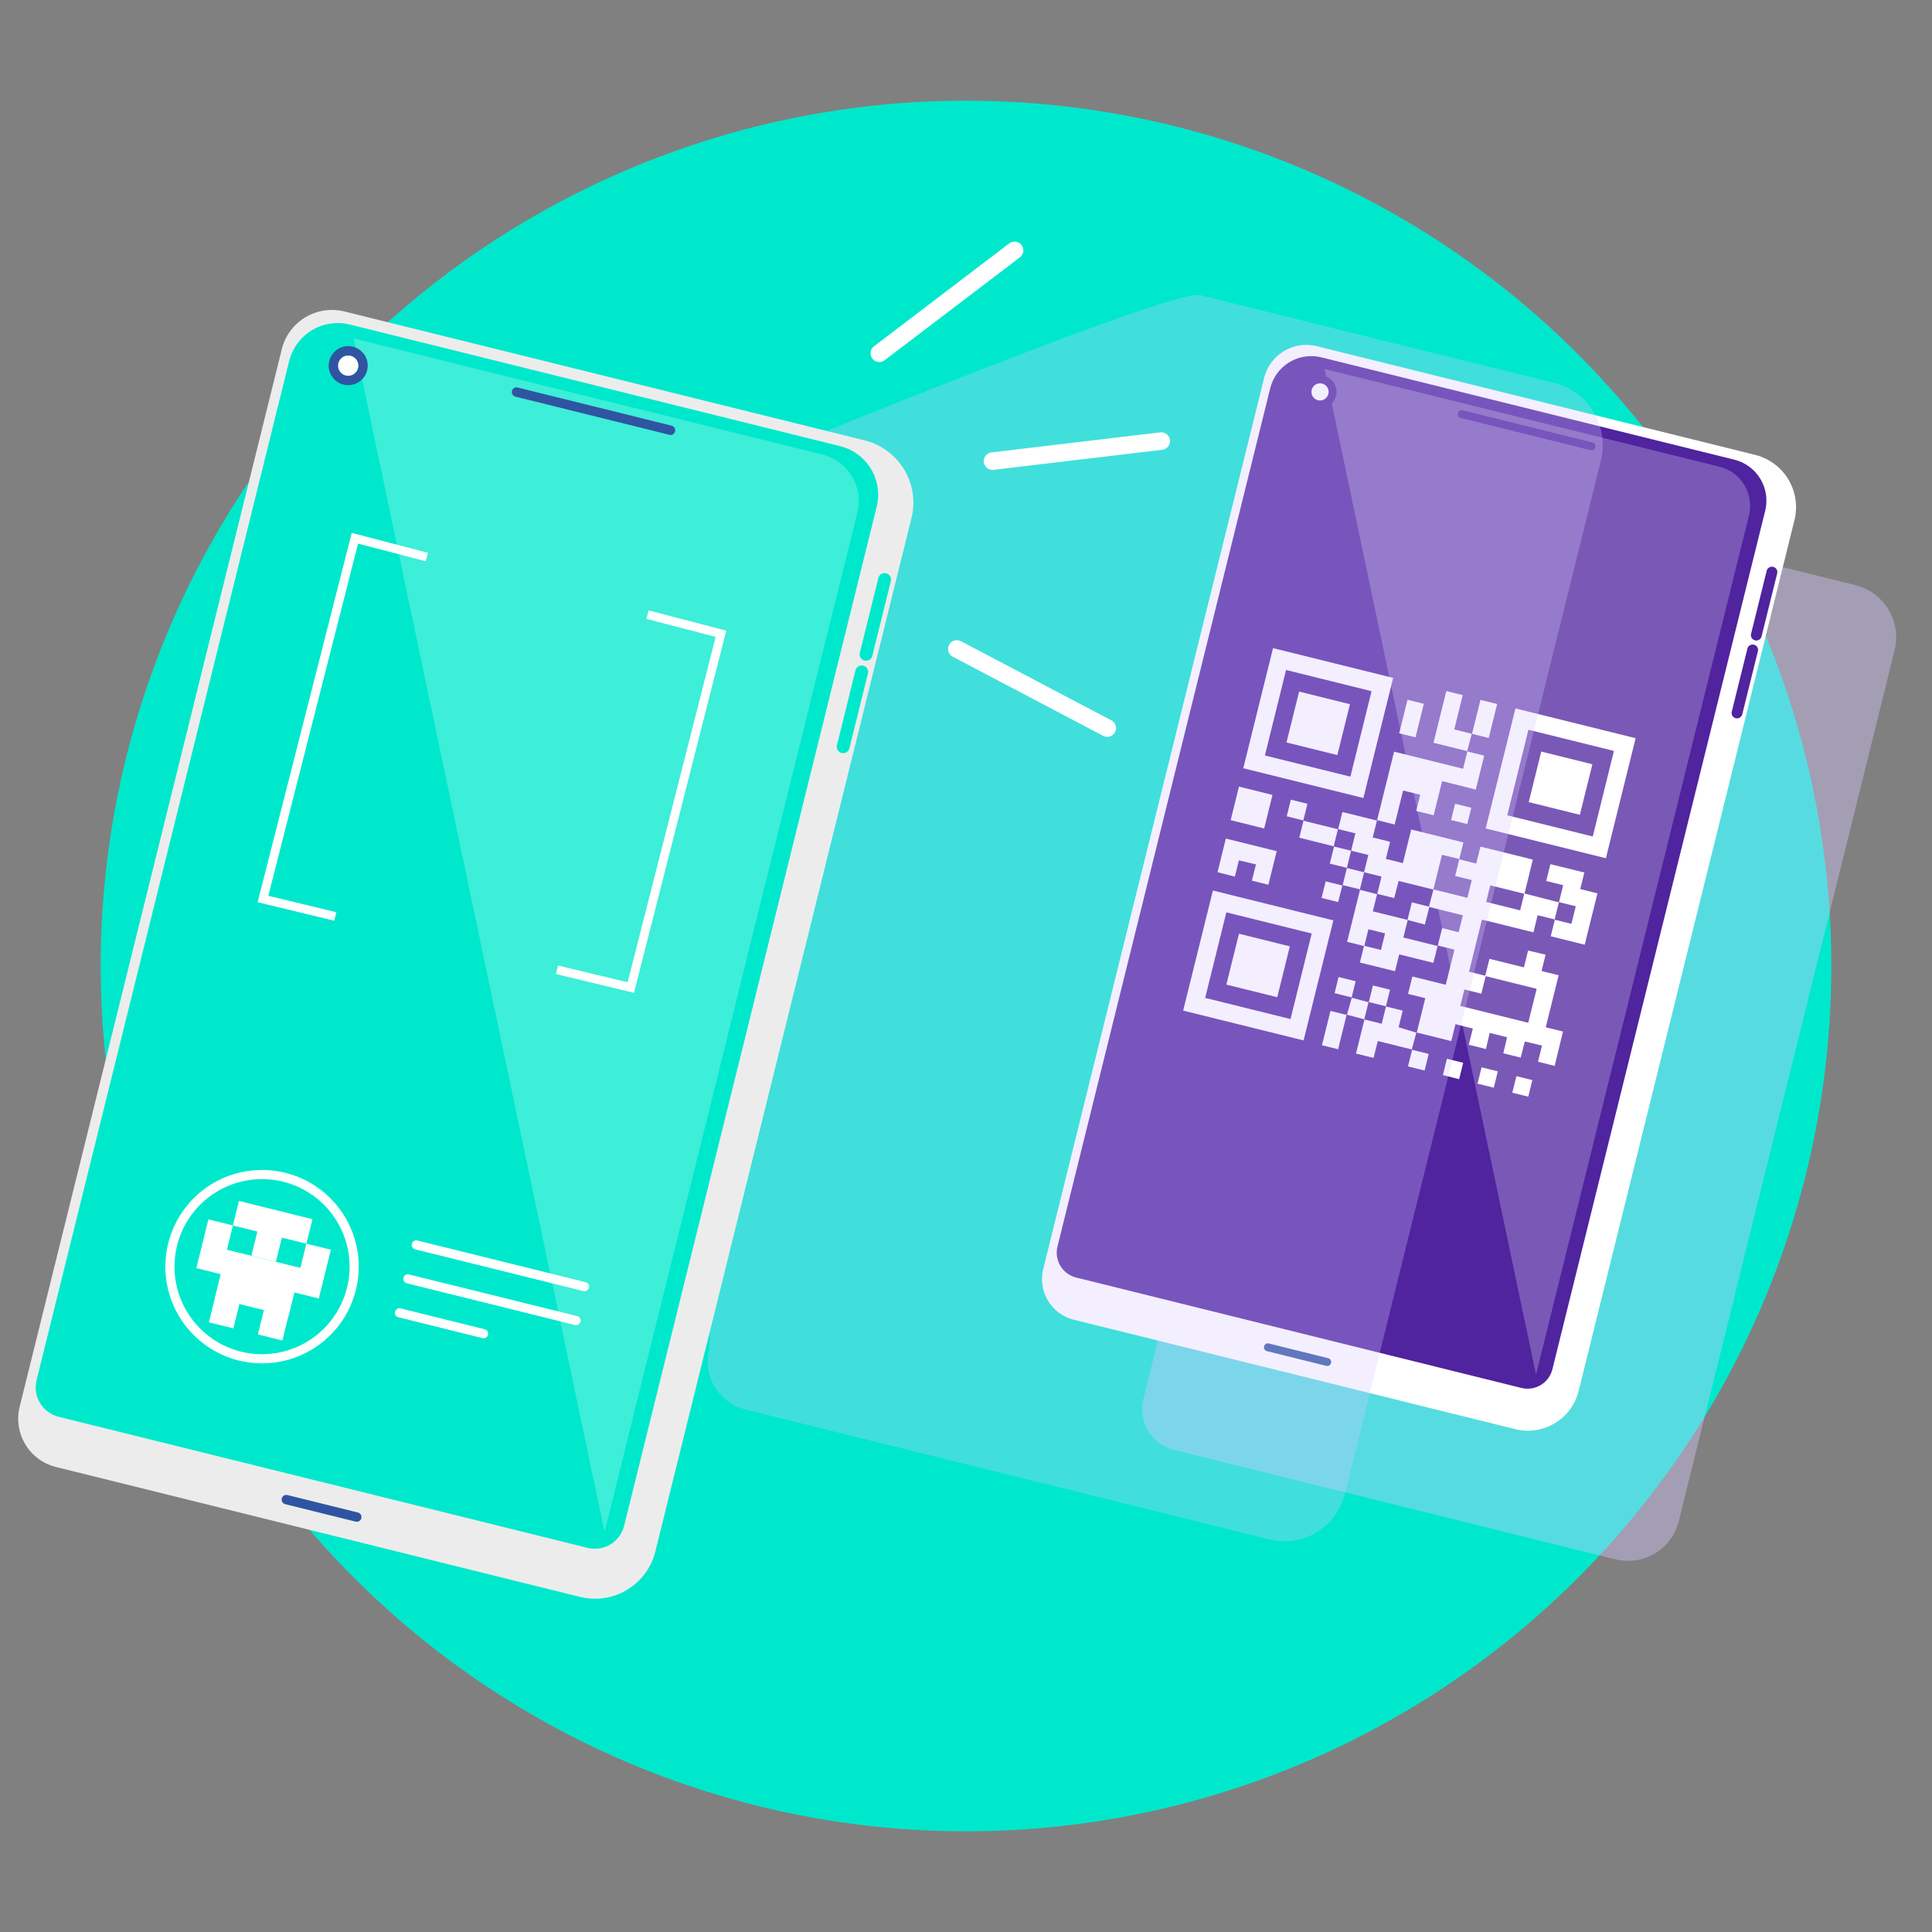 <svg xmlns="http://www.w3.org/2000/svg" xmlns:xlink="http://www.w3.org/1999/xlink" width="512" height="512" viewBox="0 0 512 512"><rect x="0" y="0" width="512" height="512" fill="#808080" stroke="none"/><defs><clipPath id="f7748b3c-2856-403a-9875-3ceca3ba3cde"><path d="M459.66,121.83,350.17,94.7a11.18,11.18,0,0,0-13.54,8.16L280.24,330.35a6.78,6.78,0,0,0,4.95,8.21l118,29.26a6.78,6.78,0,0,0,8.21-4.95l56.39-227.49A11.19,11.19,0,0,0,459.66,121.83Z" style="fill:#fff"/></clipPath><clipPath id="b6c0a0d5-b043-4efd-a8ef-08f0fd46e001"><path d="M222.65,118.24,92.7,86a13.27,13.27,0,0,0-16.07,9.69L9.7,365.73a8,8,0,0,0,5.87,9.74l140.1,34.72a8,8,0,0,0,9.74-5.87l66.92-270A13.26,13.26,0,0,0,222.65,118.24Z" style="fill:#ececec"/></clipPath></defs><g style="isolation:isolate"><g id="b8ba7941-49a0-421e-89c7-24fad28c44fb" data-name="1"><circle cx="256" cy="256" r="229.32" style="fill:#00e8cc"/></g><g id="a356d1ab-d28e-4c5e-8d99-44dddcb8ee72" data-name="3"><path d="M54.36,296.32l0,0a.07.07,0,0,1,0,0Z" style="fill:#f2aa2f"/><path d="M242.05,318l0,0a.07.07,0,0,1,0,0Z" style="fill:#f2aa2f"/><g style="opacity:0.4;mix-blend-mode:multiply"><path d="M491.65,155.05l-116.18-28.8a11.56,11.56,0,0,0-14,8.43L303,370.78a11.12,11.12,0,0,0,8.11,13.46l117,29a13.85,13.85,0,0,0,16.78-10.11l57.2-230.78A14.28,14.28,0,0,0,491.65,155.05Z" style="fill:#d8caff"/></g><path d="M465.15,120.55,349,91.75a11.54,11.54,0,0,0-14,8.43L276.47,336.29a11.1,11.1,0,0,0,8.1,13.45l117,29a13.86,13.86,0,0,0,16.78-10.11l57.2-230.79A14.28,14.28,0,0,0,465.15,120.55Z" style="fill:#fff"/><path d="M459.66,121.83,350.17,94.7a11.18,11.18,0,0,0-13.54,8.16L280.24,330.35a6.78,6.78,0,0,0,4.95,8.21l118,29.26a6.78,6.78,0,0,0,8.21-4.95l56.39-227.49A11.19,11.19,0,0,0,459.66,121.83Z" style="fill:#fff"/><g style="clip-path:url(#f7748b3c-2856-403a-9875-3ceca3ba3cde)"><rect x="296.25" y="98.47" width="165.11" height="265.17" transform="translate(66.71 -84.35) rotate(13.92)" style="fill:#50239f"/></g><path d="M386.67,227.72l4.55,1.13,1.11-4.49,13.88,3.44L404,236.87l-9.06-2.25-1.09,4.4,9,2.23,1.11-4.47,9.22,2.37-.05-.08-1.15,4.65.08-.05-4.57-1.13-1.12,4.54-13.64-3.38-3.42,13.81,4.43,1.1-1.17,4.72-4.5-1.11-1.08,4.35L405,271.05l2.23-9-13.64-3.39,1.13-4.56,9.14,2.26,1.1-4.46L409.6,253l-1.07,4.33,4.53,1.12-3.42,13.79,4.57,1.13L412,282.47l-4.41-1.1,1.06-4.28L404.09,276,403,280.28l-4.61-1.14,1-4.26-4.61-1.15L393.79,278l-4.54-1.13,1.07-4.3-4.61-1.15-1.12,4.48-9.21-2.29.06.09,2.27-9.17-4.56-1.13,1.14-4.62,8.85,2.19,2.3-9.3-4.43-1.1,0,.09,1.17-4.7,4.38,1.09,1.11-4.48-9-2.24,1.22-4.64-.08,0,9.06,2.24,1.17-4.7-4.41-1.09,1.12-4.54Z" style="fill:#fff"/><path d="M329.48,203.59l7.89-31.83,31.83,7.89-7.89,31.83Zm28.39,2.23,5.61-22.65-22.66-5.62-5.61,22.66Z" style="fill:#fff"/><path d="M393.72,219.55l7.89-31.81,31.85,7.89-7.88,31.81Zm5.72-3.49,22.66,5.62L427.71,199l-22.66-5.61Z" style="fill:#fff"/><path d="M313.55,267.82,321.43,236l31.92,7.91-7.89,31.81ZM342,270.06l5.62-22.67L325,241.78l-5.62,22.67Z" style="fill:#fff"/><path d="M354.62,219.77l1.13-4.58,9.17,2.27,0-.08-1.13,4.56,4.6,1.14-1.12,4.54,4.51,1.12,2.21-8.92,13.83,3.43-1.11,4.47.08-.05-4.65-1.15-2.29,9.24.08,0-9.28-2.3L369.47,238l-4.55-1.13.05.08,1.15-4.65-4.65-1.15,0,.07,1.15-4.65L358,225.42l.05.08,1.15-4.65-4.65-1.16Z" style="fill:#fff"/><path d="M364.92,217.46l4.53-18.26,18.28,4.53c.42-1.7.79-3.18,1.16-4.66l-.08.06,4.52,1.12-2.23,9L382.18,207l-2.25,9.05-4.61-1.14,1.06-4.29-4.54-1.12-2.24,9-4.72-1.18Z" style="fill:#fff"/><path d="M381,250.59l-1.14,4.57-9.06-2.24-1.11,4.46-9.3-2.3,1.1-4.44,4.48,1.11,1.09-4.4-4.41-1.09-1.11,4.46L357,249.59l3.43-13.84-.08.05L365,237l-.05-.08-1.14,4.59,9.25,2.29-1.15,4.65,9.17,2.28Z" style="fill:#fff"/><path d="M413.13,239.15l1.13-4.56-4.49-1.12,1.1-4.46,9,2.22-1.09,4.38,4.56,1.13-3.38,13.62-9-2.24,1.1-4.45-.08.05,4.46,1.11,1.16-4.66-4.47-1.1Z" style="fill:#fff"/><path d="M374.24,278.14l-9.11-2.26L364,280.36l-4.65-1.16,2.25-9.05-.09,0,4.66,1.16,1.15-4.66-.08.06,4.49,1.11-1.09,4.42,4.78,1.44-.06-.09c-.41,1.53-.81,3-1.23,4.56Z" style="fill:#fff"/><path d="M322.66,231.14l2.2-8.91,13.48,3.34-2.21,8.9-4.36-1.09,1.07-4.3L328.32,228l-1.07,4.32Z" style="fill:#fff"/><path d="M328.34,208.46l8.88,2.2-2.2,8.89-8.88-2.2Z" style="fill:#fff"/><path d="M390.05,194.4c-.41,1.57-.82,3.15-1.24,4.73l.08-.06-9-2.23,3.4-13.71,4.36,1.08-2.26,9.1,4.71,1.17Z" style="fill:#fff"/><path d="M356.88,268.89l-2.27,9.17L350.33,277l2.26-9.1,4.35,1.08Z" style="fill:#fff"/><path d="M390.1,194.48l2.24-9,4.42,1.09-2.23,9-4.47-1.11Z" style="fill:#fff"/><path d="M373,185.45l4.33,1.07-2.21,8.89-4.32-1.07Z" style="fill:#fff"/><path d="M345.38,217.49l9.24,2.28-.05-.08-1.15,4.65.08-.05L344.33,222l1.13-4.58Z" style="fill:#fff"/><path d="M358.26,264.34l-4.58-1.14,1.06-4.28,4.52,1.12c-.35,1.4-.71,2.88-1.08,4.36Z" style="fill:#fff"/><path d="M362.74,265.62l1.1-4.46,4.53,1.12-1.11,4.47.08-.06-4.65-1.15Z" style="fill:#fff"/><path d="M361.62,270.15l-4.73-1.26.05.08,1.32-4.63-.08.06,4.56,1.22-.05-.08-1.16,4.65Z" style="fill:#fff"/><path d="M405,290.63l-4.23-1.05,1.09-4.39,4.23,1.05Z" style="fill:#fff"/><path d="M374.15,278.19l4.47,1.1-1.09,4.41-4.4-1.09,1.11-4.47Z" style="fill:#fff"/><path d="M382.38,284.9l1.07-4.32,4.31,1.07L386.69,286Z" style="fill:#fff"/><path d="M391.56,287.18l1.07-4.32,4.31,1.06-1.07,4.33Z" style="fill:#fff"/><path d="M355.74,234.6l-1.11,4.46-4.4-1.1,1.09-4.39,4.47,1.11Z" style="fill:#fff"/><path d="M355.79,234.68c.38-1.55.77-3.1,1.16-4.66l-.08,0,4.65,1.15,0-.07-1.15,4.65.08-.05-4.66-1.15Z" style="fill:#fff"/><path d="M357,230l-4.59-1.13,1.14-4.6-.08.05,4.65,1.16-.05-.08-1.15,4.65Z" style="fill:#fff"/><path d="M345.46,217.44,341,216.33l1.09-4.41,4.4,1.09-1.11,4.48Z" style="fill:#fff"/><path d="M388.85,218.38l-4.3-1.06,1.06-4.31,4.3,1.06Z" style="fill:#fff"/><path d="M373,243.8l1.15-4.66,4.65,1.16L377.6,245Z" style="fill:#fff"/><path d="M354.41,200.1l-13.48-3.34,3.35-13.48,13.47,3.34Z" style="fill:#fff"/><path d="M405.13,212.57l3.32-13.4L422,202.54l-3.32,13.39Z" style="fill:#fff"/><path d="M325,260.93l3.34-13.48,13.48,3.34-3.34,13.48Z" style="fill:#fff"/><line x1="351.73" y1="360.95" x2="336" y2="357.05" style="fill:#d5ebf6;stroke:#2f54a1;stroke-linecap:round;stroke-linejoin:round;stroke-width:2.096px"/><line x1="469.58" y1="151.61" x2="465.44" y2="168.31" style="fill:none;stroke:#50239f;stroke-linecap:round;stroke-linejoin:round;stroke-width:2.869px"/><line x1="464.47" y1="172.24" x2="460.33" y2="188.94" style="fill:none;stroke:#50239f;stroke-linecap:round;stroke-linejoin:round;stroke-width:2.869px"/><path d="M407.06,364.31l56.42-227.63a10.69,10.69,0,0,0-7.8-13L351,97.78" style="fill:#fff;fill-opacity:0.24"/><line x1="387.39" y1="109.75" x2="421.78" y2="118.28" style="fill:#00e8cc;stroke:#50239f;stroke-linecap:round;stroke-linejoin:round;stroke-width:2.096px"/><circle cx="349.82" cy="103.86" r="3.32" style="fill:#fff;stroke:#50239f;stroke-linejoin:round;stroke-width:2.096px"/><g style="opacity:0.3;mix-blend-mode:multiply"><path d="M411.89,101.49,318,78.22c-7.34-1.82-118.62,44-118.62,44L187.94,357.54a13.19,13.19,0,0,0,9.62,16l138.9,34.43a16.44,16.44,0,0,0,19.91-12L424.27,122A17,17,0,0,0,411.89,101.49Z" style="fill:#d8caff"/></g><path d="M229.17,116.71,91.27,82.54a13.69,13.69,0,0,0-16.59,10L5.22,372.77a13.19,13.19,0,0,0,9.62,16l138.9,34.43a16.45,16.45,0,0,0,19.92-12l67.89-273.91A17,17,0,0,0,229.17,116.71Z" style="fill:#ececec"/><path d="M222.65,118.24,92.7,86a13.27,13.27,0,0,0-16.07,9.69L9.7,365.73a8,8,0,0,0,5.87,9.74l140.1,34.72a8,8,0,0,0,9.74-5.87l66.92-270A13.26,13.26,0,0,0,222.65,118.24Z" style="fill:#ececec"/><g style="clip-path:url(#b6c0a0d5-b043-4efd-a8ef-08f0fd46e001)"><rect x="26.76" y="81.13" width="195.96" height="349.13" transform="translate(65.18 -22.5) rotate(13.92)" style="fill:#00e8cc"/><polyline points="147.61 257 167.17 261.71 191.06 167.96 171.59 162.88" style="fill:none;stroke:#fff;stroke-miterlimit:10;stroke-width:2.323px"/><polyline points="113.12 147.62 94.05 142.64 69.69 238.25 88.86 242.87" style="fill:none;stroke:#fff;stroke-miterlimit:10;stroke-width:2.323px"/></g><path d="M45.75,329.81a24.41,24.41,0,1,1,17.82,29.56,24.42,24.42,0,0,1-17.82-29.56" style="fill:none;stroke:#fff;stroke-linecap:round;stroke-linejoin:round;stroke-width:2.422px"/><polygon points="63.33 318.27 61.72 324.76 68.21 326.37 66.61 332.82 73.1 334.43 74.7 327.98 81.19 329.59 82.8 323.1 63.33 318.27" style="fill:#fff"/><polygon points="52.03 336.06 58.52 337.67 55.36 350.43 61.85 352.03 66.61 332.82 60.12 331.22 61.72 324.76 55.23 323.15 52.03 336.06" style="fill:#fff"/><polygon points="81.19 329.59 79.59 336.04 73.1 334.43 68.34 353.64 74.83 355.25 77.99 342.5 84.48 344.11 87.69 331.19 81.19 329.59" style="fill:#fff"/><rect x="58.25" y="333.44" width="20.06" height="13.14" transform="translate(83.8 -6.44) rotate(13.92)" style="fill:#fff"/><line x1="110.32" y1="329.92" x2="154.9" y2="340.97" style="fill:none;stroke:#fff;stroke-linecap:round;stroke-linejoin:round;stroke-width:2.422px"/><line x1="108.09" y1="338.91" x2="152.67" y2="349.96" style="fill:none;stroke:#fff;stroke-linecap:round;stroke-linejoin:round;stroke-width:2.422px"/><line x1="105.86" y1="347.91" x2="128.15" y2="353.44" style="fill:none;stroke:#fff;stroke-linecap:round;stroke-linejoin:round;stroke-width:2.422px"/><line x1="94.55" y1="402.04" x2="75.88" y2="397.41" style="fill:#d5ebf6;stroke:#2f54a1;stroke-linecap:round;stroke-linejoin:round;stroke-width:2.487px"/><line x1="234.43" y1="153.57" x2="229.52" y2="173.4" style="fill:none;stroke:#00e8cc;stroke-linecap:round;stroke-linejoin:round;stroke-width:3.406px"/><line x1="228.36" y1="178.06" x2="223.45" y2="197.89" style="fill:none;stroke:#00e8cc;stroke-linecap:round;stroke-linejoin:round;stroke-width:3.406px"/><path d="M160.22,406l67-270.18a12.67,12.67,0,0,0-9.26-15.36L93.68,89.69" style="fill:#fff;fill-opacity:0.24"/><line x1="263.02" y1="122.2" x2="307.74" y2="116.89" style="fill:none;stroke:#fff;stroke-linecap:round;stroke-linejoin:round;stroke-width:4.647px"/><line x1="233.03" y1="93.62" x2="268.87" y2="66.35" style="fill:none;stroke:#fff;stroke-linecap:round;stroke-linejoin:round;stroke-width:4.647px"/><line x1="253.57" y1="171.98" x2="293.43" y2="192.95" style="fill:none;stroke:#fff;stroke-linecap:round;stroke-linejoin:round;stroke-width:4.647px"/><line x1="136.88" y1="103.9" x2="177.69" y2="114.02" style="fill:#00e8cc;stroke:#2f54a1;stroke-linecap:round;stroke-linejoin:round;stroke-width:2.487px"/><circle cx="92.28" cy="96.9" r="3.93" style="fill:#fff;stroke:#2f54a1;stroke-linejoin:round;stroke-width:2.487px"/></g></g></svg>